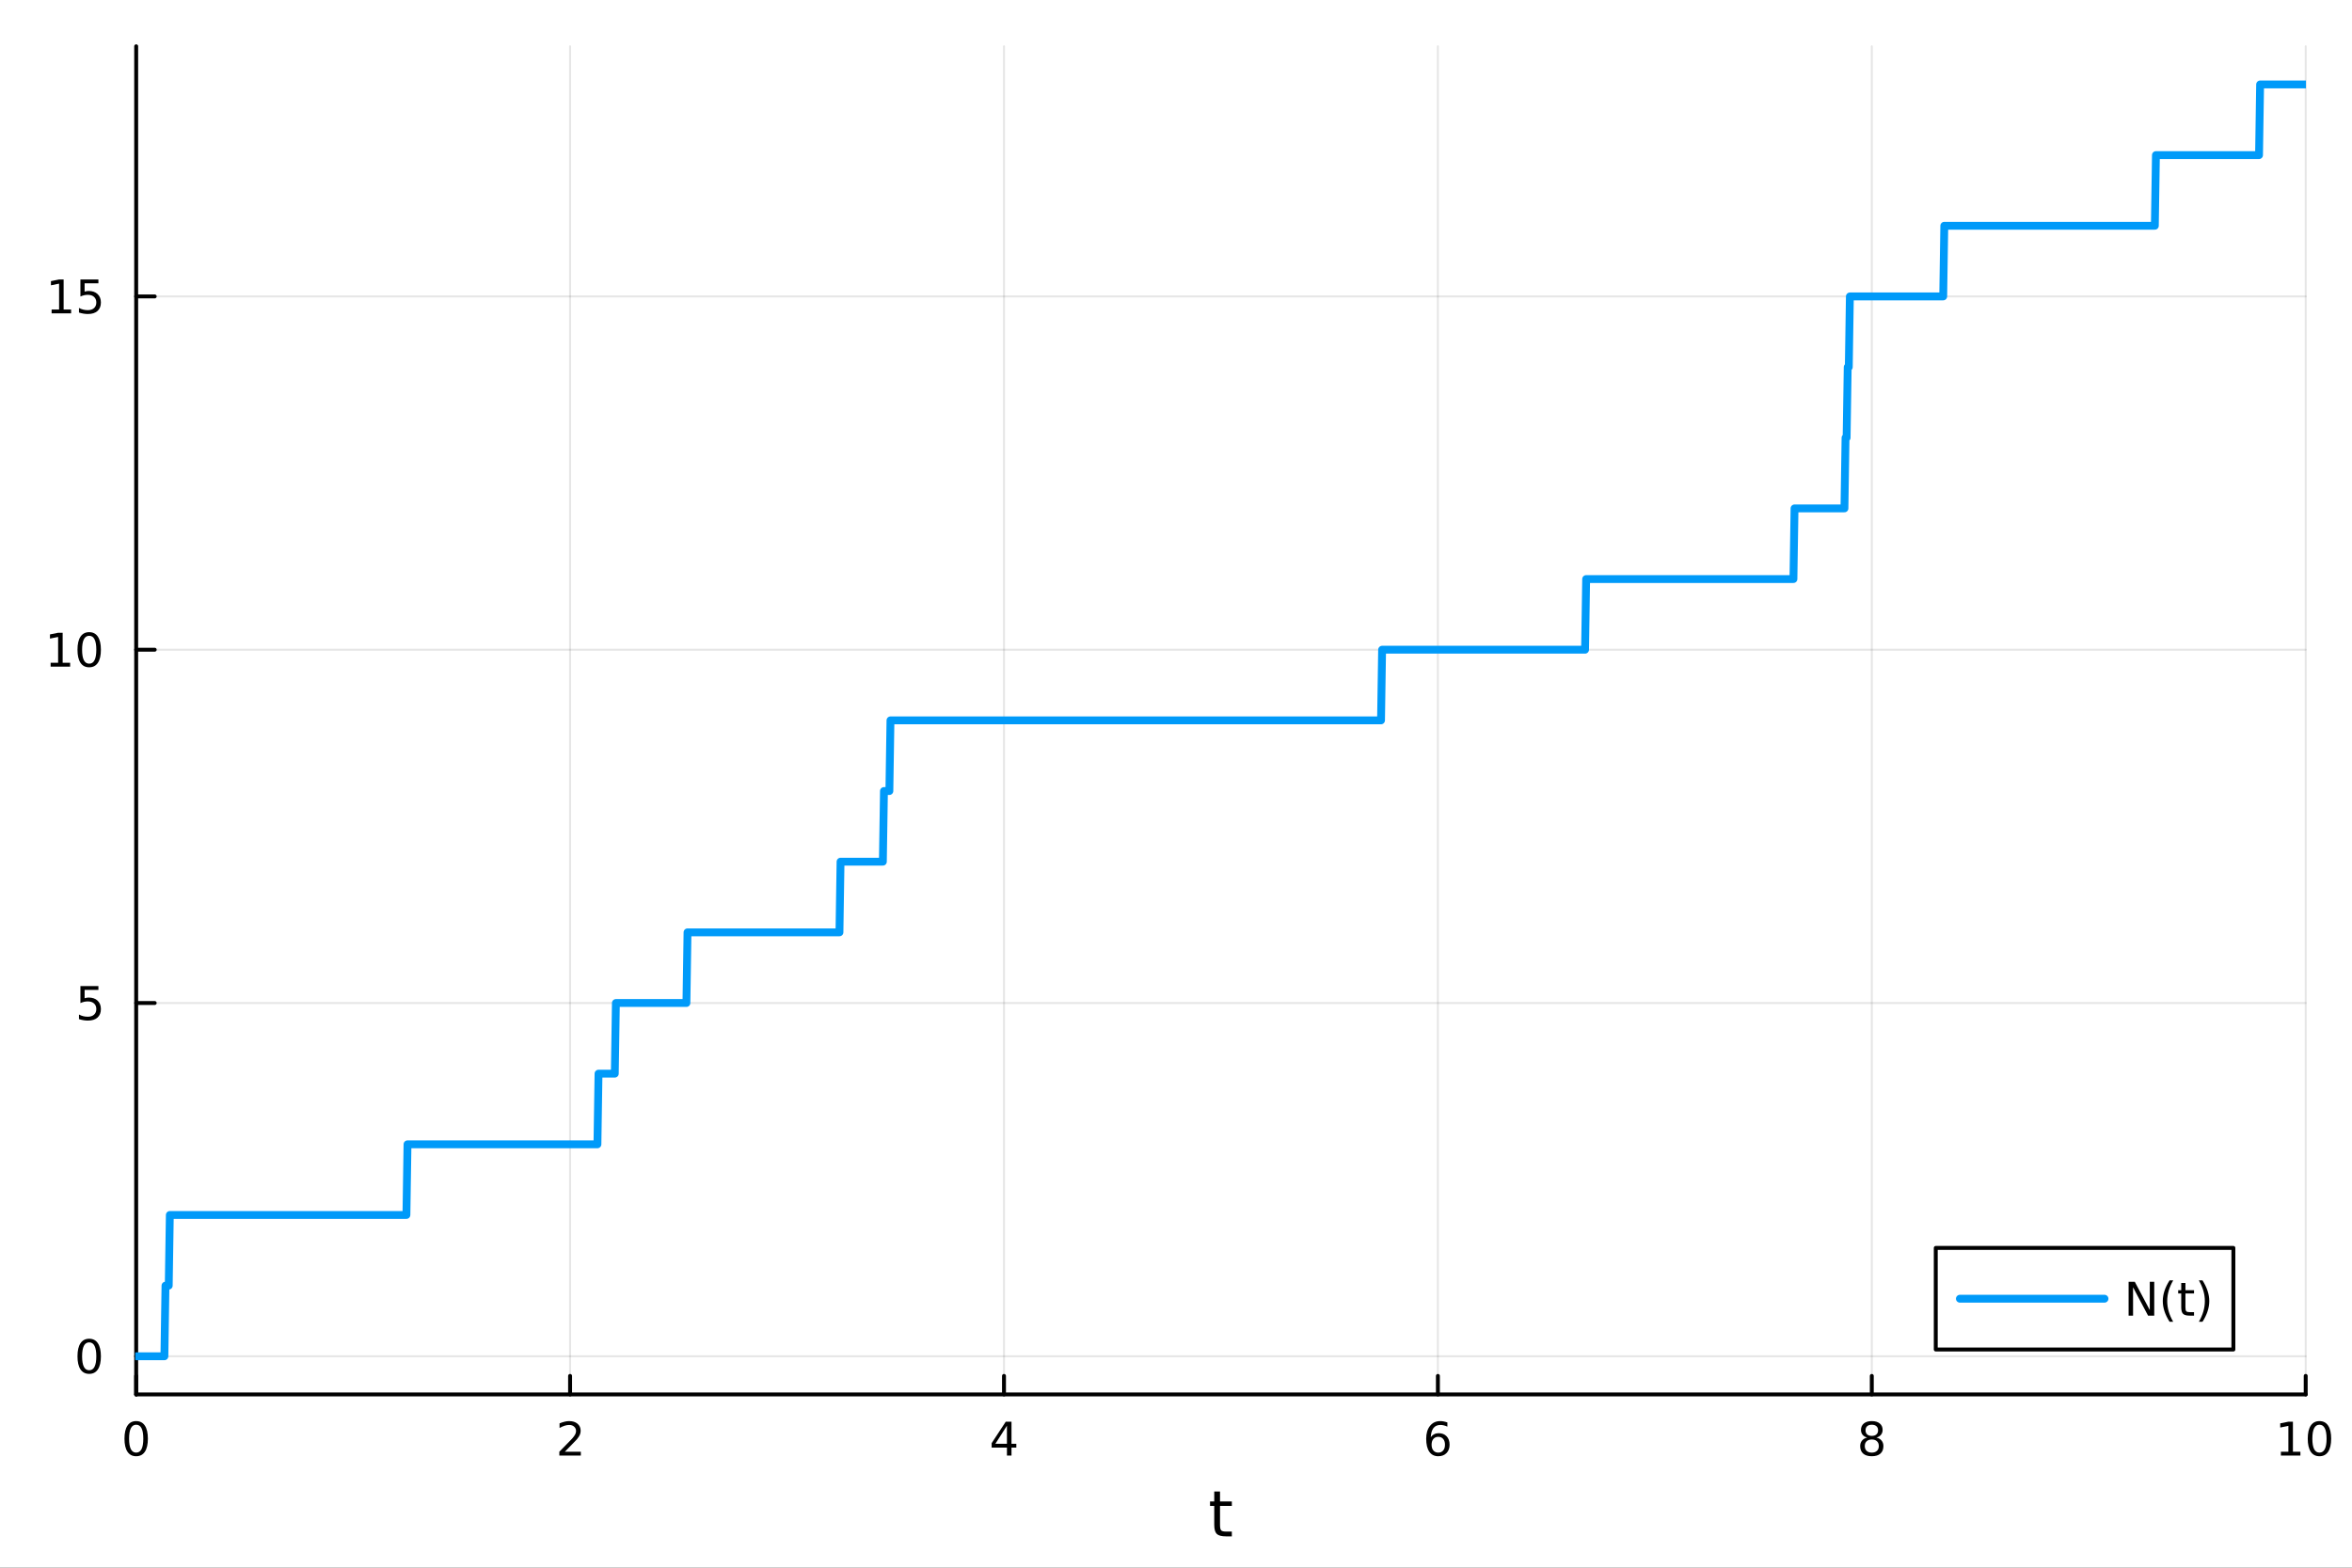 <?xml version="1.0" encoding="utf-8"?>
<svg xmlns="http://www.w3.org/2000/svg" xmlns:xlink="http://www.w3.org/1999/xlink" width="600" height="400" viewBox="0 0 2400 1600">
<rect x="0" y="0" width="2400" height="1600" fill="#333333" stroke="none"/>
<defs>
  <clipPath id="clip310">
    <rect x="0" y="0" width="2400" height="1600"/>
  </clipPath>
</defs>
<path clip-path="url(#clip310)" d="M0 1600 L2400 1600 L2400 0 L0 0  Z" fill="#ffffff" fill-rule="evenodd" fill-opacity="1"/>
<defs>
  <clipPath id="clip311">
    <rect x="480" y="0" width="1681" height="1600"/>
  </clipPath>
</defs>
<path clip-path="url(#clip310)" d="M138.959 1423.18 L2352.76 1423.18 L2352.76 47.244 L138.959 47.244  Z" fill="#ffffff" fill-rule="evenodd" fill-opacity="1"/>
<defs>
  <clipPath id="clip312">
    <rect x="138" y="47" width="2215" height="1377"/>
  </clipPath>
</defs>
<polyline clip-path="url(#clip312)" style="stroke:#000000; stroke-linecap:round; stroke-linejoin:round; stroke-width:2; stroke-opacity:0.1; fill:none" points="138.959,1423.18 138.959,47.244 "/>
<polyline clip-path="url(#clip312)" style="stroke:#000000; stroke-linecap:round; stroke-linejoin:round; stroke-width:2; stroke-opacity:0.1; fill:none" points="581.719,1423.18 581.719,47.244 "/>
<polyline clip-path="url(#clip312)" style="stroke:#000000; stroke-linecap:round; stroke-linejoin:round; stroke-width:2; stroke-opacity:0.1; fill:none" points="1024.48,1423.18 1024.48,47.244 "/>
<polyline clip-path="url(#clip312)" style="stroke:#000000; stroke-linecap:round; stroke-linejoin:round; stroke-width:2; stroke-opacity:0.1; fill:none" points="1467.24,1423.18 1467.24,47.244 "/>
<polyline clip-path="url(#clip312)" style="stroke:#000000; stroke-linecap:round; stroke-linejoin:round; stroke-width:2; stroke-opacity:0.1; fill:none" points="1910,1423.18 1910,47.244 "/>
<polyline clip-path="url(#clip312)" style="stroke:#000000; stroke-linecap:round; stroke-linejoin:round; stroke-width:2; stroke-opacity:0.1; fill:none" points="2352.76,1423.18 2352.76,47.244 "/>
<polyline clip-path="url(#clip312)" style="stroke:#000000; stroke-linecap:round; stroke-linejoin:round; stroke-width:2; stroke-opacity:0.1; fill:none" points="138.959,1384.24 2352.76,1384.24 "/>
<polyline clip-path="url(#clip312)" style="stroke:#000000; stroke-linecap:round; stroke-linejoin:round; stroke-width:2; stroke-opacity:0.1; fill:none" points="138.959,1023.67 2352.76,1023.67 "/>
<polyline clip-path="url(#clip312)" style="stroke:#000000; stroke-linecap:round; stroke-linejoin:round; stroke-width:2; stroke-opacity:0.1; fill:none" points="138.959,663.098 2352.76,663.098 "/>
<polyline clip-path="url(#clip312)" style="stroke:#000000; stroke-linecap:round; stroke-linejoin:round; stroke-width:2; stroke-opacity:0.1; fill:none" points="138.959,302.528 2352.76,302.528 "/>
<polyline clip-path="url(#clip310)" style="stroke:#000000; stroke-linecap:round; stroke-linejoin:round; stroke-width:4; stroke-opacity:1; fill:none" points="138.959,1423.18 2352.76,1423.18 "/>
<polyline clip-path="url(#clip310)" style="stroke:#000000; stroke-linecap:round; stroke-linejoin:round; stroke-width:4; stroke-opacity:1; fill:none" points="138.959,1423.18 138.959,1404.28 "/>
<polyline clip-path="url(#clip310)" style="stroke:#000000; stroke-linecap:round; stroke-linejoin:round; stroke-width:4; stroke-opacity:1; fill:none" points="581.719,1423.18 581.719,1404.28 "/>
<polyline clip-path="url(#clip310)" style="stroke:#000000; stroke-linecap:round; stroke-linejoin:round; stroke-width:4; stroke-opacity:1; fill:none" points="1024.48,1423.18 1024.48,1404.28 "/>
<polyline clip-path="url(#clip310)" style="stroke:#000000; stroke-linecap:round; stroke-linejoin:round; stroke-width:4; stroke-opacity:1; fill:none" points="1467.24,1423.18 1467.24,1404.28 "/>
<polyline clip-path="url(#clip310)" style="stroke:#000000; stroke-linecap:round; stroke-linejoin:round; stroke-width:4; stroke-opacity:1; fill:none" points="1910,1423.18 1910,1404.28 "/>
<polyline clip-path="url(#clip310)" style="stroke:#000000; stroke-linecap:round; stroke-linejoin:round; stroke-width:4; stroke-opacity:1; fill:none" points="2352.76,1423.18 2352.76,1404.28 "/>
<path clip-path="url(#clip310)" d="M138.959 1454.1 Q135.348 1454.1 133.52 1457.66 Q131.714 1461.2 131.714 1468.33 Q131.714 1475.44 133.52 1479.01 Q135.348 1482.55 138.959 1482.55 Q142.594 1482.55 144.399 1479.01 Q146.228 1475.44 146.228 1468.33 Q146.228 1461.2 144.399 1457.66 Q142.594 1454.1 138.959 1454.1 M138.959 1450.39 Q144.77 1450.39 147.825 1455 Q150.904 1459.58 150.904 1468.33 Q150.904 1477.06 147.825 1481.67 Q144.77 1486.25 138.959 1486.25 Q133.149 1486.25 130.071 1481.67 Q127.015 1477.06 127.015 1468.33 Q127.015 1459.58 130.071 1455 Q133.149 1450.39 138.959 1450.39 Z" fill="#000000" fill-rule="nonzero" fill-opacity="1" /><path clip-path="url(#clip310)" d="M576.372 1481.64 L592.691 1481.64 L592.691 1485.58 L570.747 1485.58 L570.747 1481.64 Q573.409 1478.89 577.992 1474.26 Q582.598 1469.61 583.779 1468.27 Q586.024 1465.74 586.904 1464.01 Q587.807 1462.25 587.807 1460.56 Q587.807 1457.8 585.862 1456.07 Q583.941 1454.33 580.839 1454.33 Q578.64 1454.33 576.186 1455.09 Q573.756 1455.86 570.978 1457.41 L570.978 1452.69 Q573.802 1451.55 576.256 1450.97 Q578.709 1450.39 580.747 1450.39 Q586.117 1450.39 589.311 1453.08 Q592.506 1455.77 592.506 1460.26 Q592.506 1462.39 591.696 1464.31 Q590.908 1466.2 588.802 1468.8 Q588.223 1469.47 585.121 1472.69 Q582.02 1475.88 576.372 1481.64 Z" fill="#000000" fill-rule="nonzero" fill-opacity="1" /><path clip-path="url(#clip310)" d="M1027.49 1455.09 L1015.68 1473.54 L1027.49 1473.54 L1027.49 1455.09 M1026.26 1451.02 L1032.14 1451.02 L1032.14 1473.54 L1037.07 1473.54 L1037.07 1477.43 L1032.14 1477.43 L1032.14 1485.58 L1027.49 1485.58 L1027.49 1477.43 L1011.89 1477.43 L1011.89 1472.92 L1026.26 1451.02 Z" fill="#000000" fill-rule="nonzero" fill-opacity="1" /><path clip-path="url(#clip310)" d="M1467.64 1466.44 Q1464.49 1466.44 1462.64 1468.59 Q1460.81 1470.74 1460.81 1474.49 Q1460.81 1478.22 1462.64 1480.39 Q1464.49 1482.55 1467.64 1482.55 Q1470.79 1482.55 1472.62 1480.39 Q1474.47 1478.22 1474.47 1474.49 Q1474.47 1470.74 1472.62 1468.59 Q1470.79 1466.44 1467.64 1466.44 M1476.92 1451.78 L1476.92 1456.04 Q1475.17 1455.21 1473.36 1454.77 Q1471.58 1454.33 1469.82 1454.33 Q1465.19 1454.33 1462.74 1457.45 Q1460.3 1460.58 1459.96 1466.9 Q1461.32 1464.89 1463.38 1463.82 Q1465.44 1462.73 1467.92 1462.73 Q1473.13 1462.73 1476.14 1465.9 Q1479.17 1469.05 1479.17 1474.49 Q1479.17 1479.82 1476.02 1483.03 Q1472.87 1486.25 1467.64 1486.25 Q1461.65 1486.25 1458.48 1481.67 Q1455.3 1477.06 1455.3 1468.33 Q1455.3 1460.14 1459.19 1455.28 Q1463.08 1450.39 1469.63 1450.39 Q1471.39 1450.39 1473.17 1450.74 Q1474.98 1451.09 1476.92 1451.78 Z" fill="#000000" fill-rule="nonzero" fill-opacity="1" /><path clip-path="url(#clip310)" d="M1910 1469.17 Q1906.66 1469.17 1904.74 1470.95 Q1902.84 1472.73 1902.84 1475.86 Q1902.84 1478.98 1904.74 1480.77 Q1906.66 1482.55 1910 1482.55 Q1913.33 1482.55 1915.25 1480.77 Q1917.17 1478.96 1917.17 1475.86 Q1917.17 1472.73 1915.25 1470.95 Q1913.35 1469.17 1910 1469.17 M1905.32 1467.18 Q1902.31 1466.44 1900.62 1464.38 Q1898.96 1462.32 1898.96 1459.35 Q1898.96 1455.21 1901.89 1452.8 Q1904.86 1450.39 1910 1450.39 Q1915.16 1450.39 1918.1 1452.8 Q1921.04 1455.21 1921.04 1459.35 Q1921.04 1462.32 1919.35 1464.38 Q1917.68 1466.44 1914.7 1467.18 Q1918.08 1467.96 1919.95 1470.26 Q1921.85 1472.55 1921.85 1475.86 Q1921.85 1480.88 1918.77 1483.57 Q1915.71 1486.25 1910 1486.25 Q1904.28 1486.25 1901.2 1483.57 Q1898.14 1480.88 1898.14 1475.86 Q1898.14 1472.55 1900.04 1470.26 Q1901.94 1467.96 1905.32 1467.18 M1903.61 1459.79 Q1903.61 1462.48 1905.27 1463.98 Q1906.96 1465.49 1910 1465.49 Q1913.01 1465.49 1914.7 1463.98 Q1916.41 1462.48 1916.41 1459.79 Q1916.41 1457.11 1914.7 1455.6 Q1913.01 1454.1 1910 1454.1 Q1906.96 1454.1 1905.27 1455.6 Q1903.61 1457.11 1903.61 1459.79 Z" fill="#000000" fill-rule="nonzero" fill-opacity="1" /><path clip-path="url(#clip310)" d="M2327.44 1481.64 L2335.08 1481.64 L2335.08 1455.28 L2326.77 1456.95 L2326.77 1452.69 L2335.04 1451.02 L2339.71 1451.02 L2339.71 1481.64 L2347.35 1481.64 L2347.35 1485.58 L2327.44 1485.58 L2327.44 1481.64 Z" fill="#000000" fill-rule="nonzero" fill-opacity="1" /><path clip-path="url(#clip310)" d="M2366.8 1454.1 Q2363.18 1454.1 2361.36 1457.66 Q2359.55 1461.2 2359.55 1468.33 Q2359.55 1475.44 2361.36 1479.01 Q2363.18 1482.55 2366.8 1482.55 Q2370.43 1482.55 2372.23 1479.01 Q2374.06 1475.44 2374.06 1468.33 Q2374.06 1461.2 2372.23 1457.66 Q2370.43 1454.1 2366.8 1454.1 M2366.8 1450.39 Q2372.61 1450.39 2375.66 1455 Q2378.74 1459.58 2378.74 1468.33 Q2378.74 1477.06 2375.66 1481.67 Q2372.61 1486.25 2366.8 1486.25 Q2360.99 1486.25 2357.91 1481.67 Q2354.85 1477.06 2354.85 1468.33 Q2354.85 1459.58 2357.91 1455 Q2360.99 1450.39 2366.8 1450.39 Z" fill="#000000" fill-rule="nonzero" fill-opacity="1" /><path clip-path="url(#clip310)" d="M1244.92 1522.27 L1244.92 1532.4 L1256.98 1532.4 L1256.98 1536.95 L1244.92 1536.95 L1244.92 1556.3 Q1244.92 1560.66 1246.1 1561.9 Q1247.31 1563.14 1250.97 1563.14 L1256.98 1563.14 L1256.98 1568.04 L1250.97 1568.04 Q1244.19 1568.04 1241.61 1565.53 Q1239.03 1562.98 1239.03 1556.3 L1239.03 1536.95 L1234.73 1536.95 L1234.73 1532.4 L1239.03 1532.4 L1239.03 1522.27 L1244.92 1522.27 Z" fill="#000000" fill-rule="nonzero" fill-opacity="1" /><polyline clip-path="url(#clip310)" style="stroke:#000000; stroke-linecap:round; stroke-linejoin:round; stroke-width:4; stroke-opacity:1; fill:none" points="138.959,1423.18 138.959,47.244 "/>
<polyline clip-path="url(#clip310)" style="stroke:#000000; stroke-linecap:round; stroke-linejoin:round; stroke-width:4; stroke-opacity:1; fill:none" points="138.959,1384.24 157.857,1384.24 "/>
<polyline clip-path="url(#clip310)" style="stroke:#000000; stroke-linecap:round; stroke-linejoin:round; stroke-width:4; stroke-opacity:1; fill:none" points="138.959,1023.67 157.857,1023.67 "/>
<polyline clip-path="url(#clip310)" style="stroke:#000000; stroke-linecap:round; stroke-linejoin:round; stroke-width:4; stroke-opacity:1; fill:none" points="138.959,663.098 157.857,663.098 "/>
<polyline clip-path="url(#clip310)" style="stroke:#000000; stroke-linecap:round; stroke-linejoin:round; stroke-width:4; stroke-opacity:1; fill:none" points="138.959,302.528 157.857,302.528 "/>
<path clip-path="url(#clip310)" d="M91.015 1370.04 Q87.404 1370.04 85.575 1373.6 Q83.77 1377.14 83.77 1384.27 Q83.77 1391.38 85.575 1394.94 Q87.404 1398.49 91.015 1398.49 Q94.649 1398.49 96.455 1394.94 Q98.284 1391.38 98.284 1384.27 Q98.284 1377.14 96.455 1373.6 Q94.649 1370.04 91.015 1370.04 M91.015 1366.33 Q96.825 1366.33 99.881 1370.94 Q102.959 1375.52 102.959 1384.27 Q102.959 1393 99.881 1397.61 Q96.825 1402.19 91.015 1402.19 Q85.205 1402.19 82.126 1397.61 Q79.071 1393 79.071 1384.27 Q79.071 1375.52 82.126 1370.94 Q85.205 1366.33 91.015 1366.33 Z" fill="#000000" fill-rule="nonzero" fill-opacity="1" /><path clip-path="url(#clip310)" d="M82.057 1006.39 L100.413 1006.39 L100.413 1010.32 L86.339 1010.32 L86.339 1018.8 Q87.358 1018.45 88.376 1018.29 Q89.395 1018.1 90.413 1018.1 Q96.2 1018.1 99.58 1021.27 Q102.959 1024.44 102.959 1029.86 Q102.959 1035.44 99.487 1038.54 Q96.015 1041.62 89.696 1041.62 Q87.52 1041.62 85.251 1041.25 Q83.006 1040.88 80.598 1040.14 L80.598 1035.44 Q82.682 1036.57 84.904 1037.13 Q87.126 1037.68 89.603 1037.68 Q93.608 1037.68 95.946 1035.58 Q98.284 1033.47 98.284 1029.86 Q98.284 1026.25 95.946 1024.14 Q93.608 1022.04 89.603 1022.04 Q87.728 1022.04 85.853 1022.45 Q84.001 1022.87 82.057 1023.75 L82.057 1006.39 Z" fill="#000000" fill-rule="nonzero" fill-opacity="1" /><path clip-path="url(#clip310)" d="M51.663 676.443 L59.302 676.443 L59.302 650.077 L50.992 651.744 L50.992 647.485 L59.256 645.818 L63.932 645.818 L63.932 676.443 L71.571 676.443 L71.571 680.378 L51.663 680.378 L51.663 676.443 Z" fill="#000000" fill-rule="nonzero" fill-opacity="1" /><path clip-path="url(#clip310)" d="M91.015 648.897 Q87.404 648.897 85.575 652.461 Q83.77 656.003 83.77 663.133 Q83.77 670.239 85.575 673.804 Q87.404 677.346 91.015 677.346 Q94.649 677.346 96.455 673.804 Q98.284 670.239 98.284 663.133 Q98.284 656.003 96.455 652.461 Q94.649 648.897 91.015 648.897 M91.015 645.193 Q96.825 645.193 99.881 649.799 Q102.959 654.383 102.959 663.133 Q102.959 671.859 99.881 676.466 Q96.825 681.049 91.015 681.049 Q85.205 681.049 82.126 676.466 Q79.071 671.859 79.071 663.133 Q79.071 654.383 82.126 649.799 Q85.205 645.193 91.015 645.193 Z" fill="#000000" fill-rule="nonzero" fill-opacity="1" /><path clip-path="url(#clip310)" d="M52.659 315.873 L60.298 315.873 L60.298 289.507 L51.987 291.174 L51.987 286.914 L60.251 285.248 L64.927 285.248 L64.927 315.873 L72.566 315.873 L72.566 319.808 L52.659 319.808 L52.659 315.873 Z" fill="#000000" fill-rule="nonzero" fill-opacity="1" /><path clip-path="url(#clip310)" d="M82.057 285.248 L100.413 285.248 L100.413 289.183 L86.339 289.183 L86.339 297.655 Q87.358 297.308 88.376 297.146 Q89.395 296.961 90.413 296.961 Q96.2 296.961 99.58 300.132 Q102.959 303.303 102.959 308.72 Q102.959 314.299 99.487 317.4 Q96.015 320.479 89.696 320.479 Q87.52 320.479 85.251 320.109 Q83.006 319.738 80.598 318.998 L80.598 314.299 Q82.682 315.433 84.904 315.988 Q87.126 316.544 89.603 316.544 Q93.608 316.544 95.946 314.437 Q98.284 312.331 98.284 308.72 Q98.284 305.109 95.946 303.002 Q93.608 300.896 89.603 300.896 Q87.728 300.896 85.853 301.312 Q84.001 301.729 82.057 302.609 L82.057 285.248 Z" fill="#000000" fill-rule="nonzero" fill-opacity="1" /><polyline clip-path="url(#clip312)" style="stroke:#009af9; stroke-linecap:round; stroke-linejoin:round; stroke-width:8; stroke-opacity:1; fill:none" points="138.959,1384.24 140.067,1384.24 141.174,1384.24 142.282,1384.24 143.389,1384.24 144.497,1384.24 145.604,1384.24 146.712,1384.24 147.819,1384.24 148.927,1384.24 150.034,1384.24 151.141,1384.24 152.249,1384.24 153.356,1384.24 154.464,1384.24 155.571,1384.24 156.679,1384.24 157.786,1384.24 158.894,1384.24 160.001,1384.24 161.108,1384.24 162.216,1384.24 163.323,1384.24 164.431,1384.24 165.538,1384.24 166.646,1384.24 167.753,1384.24 168.861,1312.12 169.968,1312.12 171.076,1312.12 172.183,1312.12 173.29,1240.01 174.398,1240.01 175.505,1240.01 176.613,1240.01 177.72,1240.01 178.828,1240.01 179.935,1240.01 181.043,1240.01 182.15,1240.01 183.258,1240.01 184.365,1240.01 185.472,1240.01 186.58,1240.01 187.687,1240.01 188.795,1240.01 189.902,1240.01 191.01,1240.01 192.117,1240.01 193.225,1240.01 194.332,1240.01 195.439,1240.01 196.547,1240.01 197.654,1240.01 198.762,1240.01 199.869,1240.01 200.977,1240.01 202.084,1240.01 203.192,1240.01 204.299,1240.01 205.407,1240.01 206.514,1240.01 207.621,1240.01 208.729,1240.01 209.836,1240.01 210.944,1240.01 212.051,1240.01 213.159,1240.01 214.266,1240.01 215.374,1240.01 216.481,1240.01 217.589,1240.01 218.696,1240.01 219.803,1240.01 220.911,1240.01 222.018,1240.01 223.126,1240.01 224.233,1240.01 225.341,1240.01 226.448,1240.01 227.556,1240.01 228.663,1240.01 229.771,1240.01 230.878,1240.01 231.985,1240.01 233.093,1240.01 234.2,1240.01 235.308,1240.01 236.415,1240.01 237.523,1240.01 238.63,1240.01 239.738,1240.01 240.845,1240.01 241.952,1240.01 243.06,1240.01 244.167,1240.01 245.275,1240.01 246.382,1240.01 247.49,1240.01 248.597,1240.01 249.705,1240.01 250.812,1240.01 251.92,1240.01 253.027,1240.01 254.134,1240.01 255.242,1240.01 256.349,1240.01 257.457,1240.01 258.564,1240.01 259.672,1240.01 260.779,1240.01 261.887,1240.01 262.994,1240.01 264.102,1240.01 265.209,1240.01 266.316,1240.01 267.424,1240.01 268.531,1240.01 269.639,1240.01 270.746,1240.01 271.854,1240.01 272.961,1240.01 274.069,1240.01 275.176,1240.01 276.283,1240.01 277.391,1240.01 278.498,1240.01 279.606,1240.01 280.713,1240.01 281.821,1240.01 282.928,1240.01 284.036,1240.01 285.143,1240.01 286.251,1240.01 287.358,1240.01 288.465,1240.01 289.573,1240.01 290.68,1240.01 291.788,1240.01 292.895,1240.01 294.003,1240.01 295.11,1240.01 296.218,1240.01 297.325,1240.01 298.433,1240.01 299.54,1240.01 300.647,1240.01 301.755,1240.01 302.862,1240.01 303.97,1240.01 305.077,1240.01 306.185,1240.01 307.292,1240.01 308.4,1240.01 309.507,1240.01 310.614,1240.01 311.722,1240.01 312.829,1240.01 313.937,1240.01 315.044,1240.01 316.152,1240.01 317.259,1240.01 318.367,1240.01 319.474,1240.01 320.582,1240.01 321.689,1240.01 322.796,1240.01 323.904,1240.01 325.011,1240.01 326.119,1240.01 327.226,1240.01 328.334,1240.01 329.441,1240.01 330.549,1240.01 331.656,1240.01 332.764,1240.01 333.871,1240.01 334.978,1240.01 336.086,1240.01 337.193,1240.01 338.301,1240.01 339.408,1240.01 340.516,1240.01 341.623,1240.01 342.731,1240.01 343.838,1240.01 344.946,1240.01 346.053,1240.01 347.16,1240.01 348.268,1240.01 349.375,1240.01 350.483,1240.01 351.59,1240.01 352.698,1240.01 353.805,1240.01 354.913,1240.01 356.02,1240.01 357.127,1240.01 358.235,1240.01 359.342,1240.01 360.45,1240.01 361.557,1240.01 362.665,1240.01 363.772,1240.01 364.88,1240.01 365.987,1240.01 367.095,1240.01 368.202,1240.01 369.309,1240.01 370.417,1240.01 371.524,1240.01 372.632,1240.01 373.739,1240.01 374.847,1240.01 375.954,1240.01 377.062,1240.01 378.169,1240.01 379.277,1240.01 380.384,1240.01 381.491,1240.01 382.599,1240.01 383.706,1240.01 384.814,1240.01 385.921,1240.01 387.029,1240.01 388.136,1240.01 389.244,1240.01 390.351,1240.01 391.458,1240.01 392.566,1240.01 393.673,1240.01 394.781,1240.01 395.888,1240.01 396.996,1240.01 398.103,1240.01 399.211,1240.01 400.318,1240.01 401.426,1240.01 402.533,1240.01 403.64,1240.01 404.748,1240.01 405.855,1240.01 406.963,1240.01 408.07,1240.01 409.178,1240.01 410.285,1240.01 411.393,1240.01 412.5,1240.01 413.608,1240.01 414.715,1240.01 415.822,1167.9 416.93,1167.9 418.037,1167.9 419.145,1167.9 420.252,1167.9 421.36,1167.9 422.467,1167.9 423.575,1167.9 424.682,1167.9 425.789,1167.9 426.897,1167.9 428.004,1167.9 429.112,1167.9 430.219,1167.9 431.327,1167.9 432.434,1167.9 433.542,1167.9 434.649,1167.9 435.757,1167.9 436.864,1167.9 437.971,1167.9 439.079,1167.9 440.186,1167.9 441.294,1167.9 442.401,1167.9 443.509,1167.9 444.616,1167.9 445.724,1167.9 446.831,1167.9 447.939,1167.9 449.046,1167.9 450.153,1167.9 451.261,1167.9 452.368,1167.9 453.476,1167.9 454.583,1167.9 455.691,1167.9 456.798,1167.9 457.906,1167.9 459.013,1167.9 460.121,1167.9 461.228,1167.9 462.335,1167.9 463.443,1167.9 464.55,1167.9 465.658,1167.9 466.765,1167.9 467.873,1167.9 468.98,1167.9 470.088,1167.9 471.195,1167.9 472.302,1167.9 473.41,1167.9 474.517,1167.9 475.625,1167.9 476.732,1167.9 477.84,1167.9 478.947,1167.9 480.055,1167.9 481.162,1167.9 482.27,1167.9 483.377,1167.9 484.484,1167.9 485.592,1167.9 486.699,1167.9 487.807,1167.9 488.914,1167.9 490.022,1167.9 491.129,1167.9 492.237,1167.9 493.344,1167.9 494.452,1167.9 495.559,1167.9 496.666,1167.9 497.774,1167.9 498.881,1167.9 499.989,1167.9 501.096,1167.9 502.204,1167.9 503.311,1167.9 504.419,1167.9 505.526,1167.9 506.633,1167.9 507.741,1167.9 508.848,1167.9 509.956,1167.9 511.063,1167.9 512.171,1167.9 513.278,1167.9 514.386,1167.9 515.493,1167.9 516.601,1167.9 517.708,1167.9 518.815,1167.9 519.923,1167.9 521.03,1167.9 522.138,1167.9 523.245,1167.9 524.353,1167.9 525.46,1167.9 526.568,1167.9 527.675,1167.9 528.783,1167.9 529.89,1167.9 530.997,1167.9 532.105,1167.9 533.212,1167.9 534.32,1167.9 535.427,1167.9 536.535,1167.9 537.642,1167.9 538.75,1167.9 539.857,1167.9 540.965,1167.9 542.072,1167.9 543.179,1167.9 544.287,1167.9 545.394,1167.9 546.502,1167.9 547.609,1167.9 548.717,1167.9 549.824,1167.9 550.932,1167.9 552.039,1167.9 553.146,1167.9 554.254,1167.9 555.361,1167.9 556.469,1167.9 557.576,1167.9 558.684,1167.9 559.791,1167.9 560.899,1167.9 562.006,1167.9 563.114,1167.9 564.221,1167.9 565.328,1167.9 566.436,1167.9 567.543,1167.9 568.651,1167.9 569.758,1167.9 570.866,1167.9 571.973,1167.9 573.081,1167.9 574.188,1167.9 575.296,1167.9 576.403,1167.9 577.51,1167.9 578.618,1167.9 579.725,1167.9 580.833,1167.9 581.94,1167.9 583.048,1167.9 584.155,1167.9 585.263,1167.9 586.37,1167.9 587.477,1167.9 588.585,1167.9 589.692,1167.9 590.8,1167.9 591.907,1167.9 593.015,1167.9 594.122,1167.9 595.23,1167.9 596.337,1167.9 597.445,1167.9 598.552,1167.9 599.659,1167.9 600.767,1167.9 601.874,1167.9 602.982,1167.9 604.089,1167.9 605.197,1167.9 606.304,1167.9 607.412,1167.9 608.519,1167.9 609.627,1167.9 610.734,1095.78 611.841,1095.78 612.949,1095.78 614.056,1095.78 615.164,1095.78 616.271,1095.78 617.379,1095.78 618.486,1095.78 619.594,1095.78 620.701,1095.78 621.808,1095.78 622.916,1095.78 624.023,1095.78 625.131,1095.78 626.238,1095.78 627.346,1095.78 628.453,1023.67 629.561,1023.67 630.668,1023.67 631.776,1023.67 632.883,1023.67 633.99,1023.67 635.098,1023.67 636.205,1023.67 637.313,1023.67 638.42,1023.67 639.528,1023.67 640.635,1023.67 641.743,1023.67 642.85,1023.67 643.958,1023.67 645.065,1023.67 646.172,1023.67 647.28,1023.67 648.387,1023.67 649.495,1023.67 650.602,1023.67 651.71,1023.67 652.817,1023.67 653.925,1023.67 655.032,1023.67 656.14,1023.67 657.247,1023.67 658.354,1023.67 659.462,1023.67 660.569,1023.67 661.677,1023.67 662.784,1023.67 663.892,1023.67 664.999,1023.67 666.107,1023.67 667.214,1023.67 668.321,1023.67 669.429,1023.67 670.536,1023.67 671.644,1023.67 672.751,1023.67 673.859,1023.67 674.966,1023.67 676.074,1023.67 677.181,1023.67 678.289,1023.67 679.396,1023.67 680.503,1023.67 681.611,1023.67 682.718,1023.67 683.826,1023.67 684.933,1023.67 686.041,1023.67 687.148,1023.67 688.256,1023.67 689.363,1023.67 690.471,1023.67 691.578,1023.67 692.685,1023.67 693.793,1023.67 694.9,1023.67 696.008,1023.67 697.115,1023.67 698.223,1023.67 699.33,1023.67 700.438,1023.67 701.545,951.554 702.652,951.554 703.76,951.554 704.867,951.554 705.975,951.554 707.082,951.554 708.19,951.554 709.297,951.554 710.405,951.554 711.512,951.554 712.62,951.554 713.727,951.554 714.834,951.554 715.942,951.554 717.049,951.554 718.157,951.554 719.264,951.554 720.372,951.554 721.479,951.554 722.587,951.554 723.694,951.554 724.802,951.554 725.909,951.554 727.016,951.554 728.124,951.554 729.231,951.554 730.339,951.554 731.446,951.554 732.554,951.554 733.661,951.554 734.769,951.554 735.876,951.554 736.983,951.554 738.091,951.554 739.198,951.554 740.306,951.554 741.413,951.554 742.521,951.554 743.628,951.554 744.736,951.554 745.843,951.554 746.951,951.554 748.058,951.554 749.165,951.554 750.273,951.554 751.38,951.554 752.488,951.554 753.595,951.554 754.703,951.554 755.81,951.554 756.918,951.554 758.025,951.554 759.133,951.554 760.24,951.554 761.347,951.554 762.455,951.554 763.562,951.554 764.67,951.554 765.777,951.554 766.885,951.554 767.992,951.554 769.1,951.554 770.207,951.554 771.315,951.554 772.422,951.554 773.529,951.554 774.637,951.554 775.744,951.554 776.852,951.554 777.959,951.554 779.067,951.554 780.174,951.554 781.282,951.554 782.389,951.554 783.496,951.554 784.604,951.554 785.711,951.554 786.819,951.554 787.926,951.554 789.034,951.554 790.141,951.554 791.249,951.554 792.356,951.554 793.464,951.554 794.571,951.554 795.678,951.554 796.786,951.554 797.893,951.554 799.001,951.554 800.108,951.554 801.216,951.554 802.323,951.554 803.431,951.554 804.538,951.554 805.646,951.554 806.753,951.554 807.86,951.554 808.968,951.554 810.075,951.554 811.183,951.554 812.29,951.554 813.398,951.554 814.505,951.554 815.613,951.554 816.72,951.554 817.827,951.554 818.935,951.554 820.042,951.554 821.15,951.554 822.257,951.554 823.365,951.554 824.472,951.554 825.58,951.554 826.687,951.554 827.795,951.554 828.902,951.554 830.009,951.554 831.117,951.554 832.224,951.554 833.332,951.554 834.439,951.554 835.547,951.554 836.654,951.554 837.762,951.554 838.869,951.554 839.977,951.554 841.084,951.554 842.191,951.554 843.299,951.554 844.406,951.554 845.514,951.554 846.621,951.554 847.729,951.554 848.836,951.554 849.944,951.554 851.051,951.554 852.159,951.554 853.266,951.554 854.373,951.554 855.481,951.554 856.588,951.554 857.696,879.44 858.803,879.44 859.911,879.44 861.018,879.44 862.126,879.44 863.233,879.44 864.34,879.44 865.448,879.44 866.555,879.44 867.663,879.44 868.77,879.44 869.878,879.44 870.985,879.44 872.093,879.44 873.2,879.44 874.308,879.44 875.415,879.44 876.522,879.44 877.63,879.44 878.737,879.44 879.845,879.44 880.952,879.44 882.06,879.44 883.167,879.44 884.275,879.44 885.382,879.44 886.49,879.44 887.597,879.44 888.704,879.44 889.812,879.44 890.919,879.44 892.027,879.44 893.134,879.44 894.242,879.44 895.349,879.44 896.457,879.44 897.564,879.44 898.671,879.44 899.779,879.44 900.886,879.44 901.994,807.326 903.101,807.326 904.209,807.326 905.316,807.326 906.424,807.326 907.531,807.326 908.639,735.212 909.746,735.212 910.853,735.212 911.961,735.212 913.068,735.212 914.176,735.212 915.283,735.212 916.391,735.212 917.498,735.212 918.606,735.212 919.713,735.212 920.821,735.212 921.928,735.212 923.035,735.212 924.143,735.212 925.25,735.212 926.358,735.212 927.465,735.212 928.573,735.212 929.68,735.212 930.788,735.212 931.895,735.212 933.002,735.212 934.11,735.212 935.217,735.212 936.325,735.212 937.432,735.212 938.54,735.212 939.647,735.212 940.755,735.212 941.862,735.212 942.97,735.212 944.077,735.212 945.184,735.212 946.292,735.212 947.399,735.212 948.507,735.212 949.614,735.212 950.722,735.212 951.829,735.212 952.937,735.212 954.044,735.212 955.152,735.212 956.259,735.212 957.366,735.212 958.474,735.212 959.581,735.212 960.689,735.212 961.796,735.212 962.904,735.212 964.011,735.212 965.119,735.212 966.226,735.212 967.334,735.212 968.441,735.212 969.548,735.212 970.656,735.212 971.763,735.212 972.871,735.212 973.978,735.212 975.086,735.212 976.193,735.212 977.301,735.212 978.408,735.212 979.515,735.212 980.623,735.212 981.73,735.212 982.838,735.212 983.945,735.212 985.053,735.212 986.16,735.212 987.268,735.212 988.375,735.212 989.483,735.212 990.59,735.212 991.697,735.212 992.805,735.212 993.912,735.212 995.02,735.212 996.127,735.212 997.235,735.212 998.342,735.212 999.45,735.212 1000.56,735.212 1001.66,735.212 1002.77,735.212 1003.88,735.212 1004.99,735.212 1006.09,735.212 1007.2,735.212 1008.31,735.212 1009.42,735.212 1010.52,735.212 1011.63,735.212 1012.74,735.212 1013.85,735.212 1014.95,735.212 1016.06,735.212 1017.17,735.212 1018.28,735.212 1019.38,735.212 1020.49,735.212 1021.6,735.212 1022.71,735.212 1023.81,735.212 1024.92,735.212 1026.03,735.212 1027.14,735.212 1028.24,735.212 1029.35,735.212 1030.46,735.212 1031.57,735.212 1032.67,735.212 1033.78,735.212 1034.89,735.212 1036,735.212 1037.1,735.212 1038.21,735.212 1039.32,735.212 1040.43,735.212 1041.53,735.212 1042.64,735.212 1043.75,735.212 1044.86,735.212 1045.96,735.212 1047.07,735.212 1048.18,735.212 1049.28,735.212 1050.39,735.212 1051.5,735.212 1052.61,735.212 1053.71,735.212 1054.82,735.212 1055.93,735.212 1057.04,735.212 1058.14,735.212 1059.25,735.212 1060.36,735.212 1061.47,735.212 1062.57,735.212 1063.68,735.212 1064.79,735.212 1065.9,735.212 1067,735.212 1068.11,735.212 1069.22,735.212 1070.33,735.212 1071.43,735.212 1072.54,735.212 1073.65,735.212 1074.76,735.212 1075.86,735.212 1076.97,735.212 1078.08,735.212 1079.19,735.212 1080.29,735.212 1081.4,735.212 1082.51,735.212 1083.62,735.212 1084.72,735.212 1085.83,735.212 1086.94,735.212 1088.05,735.212 1089.15,735.212 1090.26,735.212 1091.37,735.212 1092.48,735.212 1093.58,735.212 1094.69,735.212 1095.8,735.212 1096.91,735.212 1098.01,735.212 1099.12,735.212 1100.23,735.212 1101.34,735.212 1102.44,735.212 1103.55,735.212 1104.66,735.212 1105.77,735.212 1106.87,735.212 1107.98,735.212 1109.09,735.212 1110.19,735.212 1111.3,735.212 1112.41,735.212 1113.52,735.212 1114.62,735.212 1115.73,735.212 1116.84,735.212 1117.95,735.212 1119.05,735.212 1120.16,735.212 1121.27,735.212 1122.38,735.212 1123.48,735.212 1124.59,735.212 1125.7,735.212 1126.81,735.212 1127.91,735.212 1129.02,735.212 1130.13,735.212 1131.24,735.212 1132.34,735.212 1133.45,735.212 1134.56,735.212 1135.67,735.212 1136.77,735.212 1137.88,735.212 1138.99,735.212 1140.1,735.212 1141.2,735.212 1142.31,735.212 1143.42,735.212 1144.53,735.212 1145.63,735.212 1146.74,735.212 1147.85,735.212 1148.96,735.212 1150.06,735.212 1151.17,735.212 1152.28,735.212 1153.39,735.212 1154.49,735.212 1155.6,735.212 1156.71,735.212 1157.82,735.212 1158.92,735.212 1160.03,735.212 1161.14,735.212 1162.25,735.212 1163.35,735.212 1164.46,735.212 1165.57,735.212 1166.67,735.212 1167.78,735.212 1168.89,735.212 1170,735.212 1171.1,735.212 1172.21,735.212 1173.32,735.212 1174.43,735.212 1175.53,735.212 1176.64,735.212 1177.75,735.212 1178.86,735.212 1179.96,735.212 1181.07,735.212 1182.18,735.212 1183.29,735.212 1184.39,735.212 1185.5,735.212 1186.61,735.212 1187.72,735.212 1188.82,735.212 1189.93,735.212 1191.04,735.212 1192.15,735.212 1193.25,735.212 1194.36,735.212 1195.47,735.212 1196.58,735.212 1197.68,735.212 1198.79,735.212 1199.9,735.212 1201.01,735.212 1202.11,735.212 1203.22,735.212 1204.33,735.212 1205.44,735.212 1206.54,735.212 1207.65,735.212 1208.76,735.212 1209.87,735.212 1210.97,735.212 1212.08,735.212 1213.19,735.212 1214.3,735.212 1215.4,735.212 1216.51,735.212 1217.62,735.212 1218.73,735.212 1219.83,735.212 1220.94,735.212 1222.05,735.212 1223.15,735.212 1224.26,735.212 1225.37,735.212 1226.48,735.212 1227.58,735.212 1228.69,735.212 1229.8,735.212 1230.91,735.212 1232.01,735.212 1233.12,735.212 1234.23,735.212 1235.34,735.212 1236.44,735.212 1237.55,735.212 1238.66,735.212 1239.77,735.212 1240.87,735.212 1241.98,735.212 1243.09,735.212 1244.2,735.212 1245.3,735.212 1246.41,735.212 1247.52,735.212 1248.63,735.212 1249.73,735.212 1250.84,735.212 1251.95,735.212 1253.06,735.212 1254.16,735.212 1255.27,735.212 1256.38,735.212 1257.49,735.212 1258.59,735.212 1259.7,735.212 1260.81,735.212 1261.92,735.212 1263.02,735.212 1264.13,735.212 1265.24,735.212 1266.35,735.212 1267.45,735.212 1268.56,735.212 1269.67,735.212 1270.78,735.212 1271.88,735.212 1272.99,735.212 1274.1,735.212 1275.21,735.212 1276.31,735.212 1277.42,735.212 1278.53,735.212 1279.63,735.212 1280.74,735.212 1281.85,735.212 1282.96,735.212 1284.06,735.212 1285.17,735.212 1286.28,735.212 1287.39,735.212 1288.49,735.212 1289.6,735.212 1290.71,735.212 1291.82,735.212 1292.92,735.212 1294.03,735.212 1295.14,735.212 1296.25,735.212 1297.35,735.212 1298.46,735.212 1299.57,735.212 1300.68,735.212 1301.78,735.212 1302.89,735.212 1304,735.212 1305.11,735.212 1306.21,735.212 1307.32,735.212 1308.43,735.212 1309.54,735.212 1310.64,735.212 1311.75,735.212 1312.86,735.212 1313.97,735.212 1315.07,735.212 1316.18,735.212 1317.29,735.212 1318.4,735.212 1319.5,735.212 1320.61,735.212 1321.72,735.212 1322.83,735.212 1323.93,735.212 1325.04,735.212 1326.15,735.212 1327.26,735.212 1328.36,735.212 1329.47,735.212 1330.58,735.212 1331.69,735.212 1332.79,735.212 1333.9,735.212 1335.01,735.212 1336.12,735.212 1337.22,735.212 1338.33,735.212 1339.44,735.212 1340.54,735.212 1341.65,735.212 1342.76,735.212 1343.87,735.212 1344.97,735.212 1346.08,735.212 1347.19,735.212 1348.3,735.212 1349.4,735.212 1350.51,735.212 1351.62,735.212 1352.73,735.212 1353.83,735.212 1354.94,735.212 1356.05,735.212 1357.16,735.212 1358.26,735.212 1359.37,735.212 1360.48,735.212 1361.59,735.212 1362.69,735.212 1363.8,735.212 1364.91,735.212 1366.02,735.212 1367.12,735.212 1368.23,735.212 1369.34,735.212 1370.45,735.212 1371.55,735.212 1372.66,735.212 1373.77,735.212 1374.88,735.212 1375.98,735.212 1377.09,735.212 1378.2,735.212 1379.31,735.212 1380.41,735.212 1381.52,735.212 1382.63,735.212 1383.74,735.212 1384.84,735.212 1385.95,735.212 1387.06,735.212 1388.17,735.212 1389.27,735.212 1390.38,735.212 1391.49,735.212 1392.6,735.212 1393.7,735.212 1394.81,735.212 1395.92,735.212 1397.02,735.212 1398.13,735.212 1399.24,735.212 1400.35,735.212 1401.45,735.212 1402.56,735.212 1403.67,735.212 1404.78,735.212 1405.88,735.212 1406.99,735.212 1408.1,735.212 1409.21,735.212 1410.31,663.098 1411.42,663.098 1412.53,663.098 1413.64,663.098 1414.74,663.098 1415.85,663.098 1416.96,663.098 1418.07,663.098 1419.17,663.098 1420.28,663.098 1421.39,663.098 1422.5,663.098 1423.6,663.098 1424.71,663.098 1425.82,663.098 1426.93,663.098 1428.03,663.098 1429.14,663.098 1430.25,663.098 1431.36,663.098 1432.46,663.098 1433.57,663.098 1434.68,663.098 1435.79,663.098 1436.89,663.098 1438,663.098 1439.11,663.098 1440.22,663.098 1441.32,663.098 1442.43,663.098 1443.54,663.098 1444.65,663.098 1445.75,663.098 1446.86,663.098 1447.97,663.098 1449.08,663.098 1450.18,663.098 1451.29,663.098 1452.4,663.098 1453.5,663.098 1454.61,663.098 1455.72,663.098 1456.83,663.098 1457.93,663.098 1459.04,663.098 1460.15,663.098 1461.26,663.098 1462.36,663.098 1463.47,663.098 1464.58,663.098 1465.69,663.098 1466.79,663.098 1467.9,663.098 1469.01,663.098 1470.12,663.098 1471.22,663.098 1472.33,663.098 1473.44,663.098 1474.55,663.098 1475.65,663.098 1476.76,663.098 1477.87,663.098 1478.98,663.098 1480.08,663.098 1481.19,663.098 1482.3,663.098 1483.41,663.098 1484.51,663.098 1485.62,663.098 1486.73,663.098 1487.84,663.098 1488.94,663.098 1490.05,663.098 1491.16,663.098 1492.27,663.098 1493.37,663.098 1494.48,663.098 1495.59,663.098 1496.7,663.098 1497.8,663.098 1498.91,663.098 1500.02,663.098 1501.13,663.098 1502.23,663.098 1503.34,663.098 1504.45,663.098 1505.56,663.098 1506.66,663.098 1507.77,663.098 1508.88,663.098 1509.98,663.098 1511.09,663.098 1512.2,663.098 1513.31,663.098 1514.41,663.098 1515.52,663.098 1516.63,663.098 1517.74,663.098 1518.84,663.098 1519.95,663.098 1521.06,663.098 1522.17,663.098 1523.27,663.098 1524.38,663.098 1525.49,663.098 1526.6,663.098 1527.7,663.098 1528.81,663.098 1529.92,663.098 1531.03,663.098 1532.13,663.098 1533.24,663.098 1534.35,663.098 1535.46,663.098 1536.56,663.098 1537.67,663.098 1538.78,663.098 1539.89,663.098 1540.99,663.098 1542.1,663.098 1543.21,663.098 1544.32,663.098 1545.42,663.098 1546.53,663.098 1547.64,663.098 1548.75,663.098 1549.85,663.098 1550.96,663.098 1552.07,663.098 1553.18,663.098 1554.28,663.098 1555.39,663.098 1556.5,663.098 1557.61,663.098 1558.71,663.098 1559.82,663.098 1560.93,663.098 1562.04,663.098 1563.14,663.098 1564.25,663.098 1565.36,663.098 1566.47,663.098 1567.57,663.098 1568.68,663.098 1569.79,663.098 1570.89,663.098 1572,663.098 1573.11,663.098 1574.22,663.098 1575.32,663.098 1576.43,663.098 1577.54,663.098 1578.65,663.098 1579.75,663.098 1580.86,663.098 1581.97,663.098 1583.08,663.098 1584.18,663.098 1585.29,663.098 1586.4,663.098 1587.51,663.098 1588.61,663.098 1589.72,663.098 1590.83,663.098 1591.94,663.098 1593.04,663.098 1594.15,663.098 1595.26,663.098 1596.37,663.098 1597.47,663.098 1598.58,663.098 1599.69,663.098 1600.8,663.098 1601.9,663.098 1603.01,663.098 1604.12,663.098 1605.23,663.098 1606.33,663.098 1607.44,663.098 1608.55,663.098 1609.66,663.098 1610.76,663.098 1611.87,663.098 1612.98,663.098 1614.09,663.098 1615.19,663.098 1616.3,663.098 1617.41,663.098 1618.52,590.984 1619.62,590.984 1620.73,590.984 1621.84,590.984 1622.95,590.984 1624.05,590.984 1625.16,590.984 1626.27,590.984 1627.37,590.984 1628.48,590.984 1629.59,590.984 1630.7,590.984 1631.8,590.984 1632.91,590.984 1634.02,590.984 1635.13,590.984 1636.23,590.984 1637.34,590.984 1638.45,590.984 1639.56,590.984 1640.66,590.984 1641.77,590.984 1642.88,590.984 1643.99,590.984 1645.09,590.984 1646.2,590.984 1647.31,590.984 1648.42,590.984 1649.52,590.984 1650.63,590.984 1651.74,590.984 1652.85,590.984 1653.95,590.984 1655.06,590.984 1656.17,590.984 1657.28,590.984 1658.38,590.984 1659.49,590.984 1660.6,590.984 1661.71,590.984 1662.81,590.984 1663.92,590.984 1665.03,590.984 1666.14,590.984 1667.24,590.984 1668.35,590.984 1669.46,590.984 1670.57,590.984 1671.67,590.984 1672.78,590.984 1673.89,590.984 1675,590.984 1676.1,590.984 1677.21,590.984 1678.32,590.984 1679.43,590.984 1680.53,590.984 1681.64,590.984 1682.75,590.984 1683.85,590.984 1684.96,590.984 1686.07,590.984 1687.18,590.984 1688.28,590.984 1689.39,590.984 1690.5,590.984 1691.61,590.984 1692.71,590.984 1693.82,590.984 1694.93,590.984 1696.04,590.984 1697.14,590.984 1698.25,590.984 1699.36,590.984 1700.47,590.984 1701.57,590.984 1702.68,590.984 1703.79,590.984 1704.9,590.984 1706,590.984 1707.11,590.984 1708.22,590.984 1709.33,590.984 1710.43,590.984 1711.54,590.984 1712.65,590.984 1713.76,590.984 1714.86,590.984 1715.97,590.984 1717.08,590.984 1718.19,590.984 1719.29,590.984 1720.4,590.984 1721.51,590.984 1722.62,590.984 1723.72,590.984 1724.83,590.984 1725.94,590.984 1727.05,590.984 1728.15,590.984 1729.26,590.984 1730.37,590.984 1731.48,590.984 1732.58,590.984 1733.69,590.984 1734.8,590.984 1735.91,590.984 1737.01,590.984 1738.12,590.984 1739.23,590.984 1740.33,590.984 1741.44,590.984 1742.55,590.984 1743.66,590.984 1744.76,590.984 1745.87,590.984 1746.98,590.984 1748.09,590.984 1749.19,590.984 1750.3,590.984 1751.41,590.984 1752.52,590.984 1753.62,590.984 1754.73,590.984 1755.84,590.984 1756.95,590.984 1758.05,590.984 1759.16,590.984 1760.27,590.984 1761.38,590.984 1762.48,590.984 1763.59,590.984 1764.7,590.984 1765.81,590.984 1766.91,590.984 1768.02,590.984 1769.13,590.984 1770.24,590.984 1771.34,590.984 1772.45,590.984 1773.56,590.984 1774.67,590.984 1775.77,590.984 1776.88,590.984 1777.99,590.984 1779.1,590.984 1780.2,590.984 1781.31,590.984 1782.42,590.984 1783.53,590.984 1784.63,590.984 1785.74,590.984 1786.85,590.984 1787.96,590.984 1789.06,590.984 1790.17,590.984 1791.28,590.984 1792.39,590.984 1793.49,590.984 1794.6,590.984 1795.71,590.984 1796.82,590.984 1797.92,590.984 1799.03,590.984 1800.14,590.984 1801.24,590.984 1802.35,590.984 1803.46,590.984 1804.57,590.984 1805.67,590.984 1806.78,590.984 1807.89,590.984 1809,590.984 1810.1,590.984 1811.21,590.984 1812.32,590.984 1813.43,590.984 1814.53,590.984 1815.64,590.984 1816.75,590.984 1817.86,590.984 1818.96,590.984 1820.07,590.984 1821.18,590.984 1822.29,590.984 1823.39,590.984 1824.5,590.984 1825.61,590.984 1826.72,590.984 1827.82,590.984 1828.93,590.984 1830.04,590.984 1831.15,518.87 1832.25,518.87 1833.36,518.87 1834.47,518.87 1835.58,518.87 1836.68,518.87 1837.79,518.87 1838.9,518.87 1840.01,518.87 1841.11,518.87 1842.22,518.87 1843.33,518.87 1844.44,518.87 1845.54,518.87 1846.65,518.87 1847.76,518.87 1848.87,518.87 1849.97,518.87 1851.08,518.87 1852.19,518.87 1853.3,518.87 1854.4,518.87 1855.51,518.87 1856.62,518.87 1857.72,518.87 1858.83,518.87 1859.94,518.87 1861.05,518.87 1862.15,518.87 1863.26,518.87 1864.37,518.87 1865.48,518.87 1866.58,518.87 1867.69,518.87 1868.8,518.87 1869.91,518.87 1871.01,518.87 1872.12,518.87 1873.23,518.87 1874.34,518.87 1875.44,518.87 1876.55,518.87 1877.66,518.87 1878.77,518.87 1879.87,518.87 1880.98,518.87 1882.09,518.87 1883.2,446.756 1884.3,446.756 1885.41,374.642 1886.52,374.642 1887.63,302.528 1888.73,302.528 1889.84,302.528 1890.95,302.528 1892.06,302.528 1893.16,302.528 1894.27,302.528 1895.38,302.528 1896.49,302.528 1897.59,302.528 1898.7,302.528 1899.81,302.528 1900.92,302.528 1902.02,302.528 1903.13,302.528 1904.24,302.528 1905.35,302.528 1906.45,302.528 1907.56,302.528 1908.67,302.528 1909.78,302.528 1910.88,302.528 1911.99,302.528 1913.1,302.528 1914.2,302.528 1915.31,302.528 1916.42,302.528 1917.53,302.528 1918.63,302.528 1919.74,302.528 1920.85,302.528 1921.96,302.528 1923.06,302.528 1924.17,302.528 1925.28,302.528 1926.39,302.528 1927.49,302.528 1928.6,302.528 1929.71,302.528 1930.82,302.528 1931.92,302.528 1933.03,302.528 1934.14,302.528 1935.25,302.528 1936.35,302.528 1937.46,302.528 1938.57,302.528 1939.68,302.528 1940.78,302.528 1941.89,302.528 1943,302.528 1944.11,302.528 1945.21,302.528 1946.32,302.528 1947.43,302.528 1948.54,302.528 1949.64,302.528 1950.75,302.528 1951.86,302.528 1952.97,302.528 1954.07,302.528 1955.18,302.528 1956.29,302.528 1957.4,302.528 1958.5,302.528 1959.61,302.528 1960.72,302.528 1961.83,302.528 1962.93,302.528 1964.04,302.528 1965.15,302.528 1966.26,302.528 1967.36,302.528 1968.47,302.528 1969.58,302.528 1970.68,302.528 1971.79,302.528 1972.9,302.528 1974.01,302.528 1975.11,302.528 1976.22,302.528 1977.33,302.528 1978.44,302.528 1979.54,302.528 1980.65,302.528 1981.76,302.528 1982.87,302.528 1983.97,230.414 1985.08,230.414 1986.19,230.414 1987.3,230.414 1988.4,230.414 1989.51,230.414 1990.62,230.414 1991.73,230.414 1992.83,230.414 1993.94,230.414 1995.05,230.414 1996.16,230.414 1997.26,230.414 1998.37,230.414 1999.48,230.414 2000.59,230.414 2001.69,230.414 2002.8,230.414 2003.91,230.414 2005.02,230.414 2006.12,230.414 2007.23,230.414 2008.34,230.414 2009.45,230.414 2010.55,230.414 2011.66,230.414 2012.77,230.414 2013.88,230.414 2014.98,230.414 2016.09,230.414 2017.2,230.414 2018.31,230.414 2019.41,230.414 2020.52,230.414 2021.63,230.414 2022.74,230.414 2023.84,230.414 2024.95,230.414 2026.06,230.414 2027.17,230.414 2028.27,230.414 2029.38,230.414 2030.49,230.414 2031.59,230.414 2032.7,230.414 2033.81,230.414 2034.92,230.414 2036.02,230.414 2037.13,230.414 2038.24,230.414 2039.35,230.414 2040.45,230.414 2041.56,230.414 2042.67,230.414 2043.78,230.414 2044.88,230.414 2045.99,230.414 2047.1,230.414 2048.21,230.414 2049.31,230.414 2050.42,230.414 2051.53,230.414 2052.64,230.414 2053.74,230.414 2054.85,230.414 2055.96,230.414 2057.07,230.414 2058.17,230.414 2059.28,230.414 2060.39,230.414 2061.5,230.414 2062.6,230.414 2063.71,230.414 2064.82,230.414 2065.93,230.414 2067.03,230.414 2068.14,230.414 2069.25,230.414 2070.36,230.414 2071.46,230.414 2072.57,230.414 2073.68,230.414 2074.79,230.414 2075.89,230.414 2077,230.414 2078.11,230.414 2079.22,230.414 2080.32,230.414 2081.43,230.414 2082.54,230.414 2083.65,230.414 2084.75,230.414 2085.86,230.414 2086.97,230.414 2088.07,230.414 2089.18,230.414 2090.29,230.414 2091.4,230.414 2092.5,230.414 2093.61,230.414 2094.72,230.414 2095.83,230.414 2096.93,230.414 2098.04,230.414 2099.15,230.414 2100.26,230.414 2101.36,230.414 2102.47,230.414 2103.58,230.414 2104.69,230.414 2105.79,230.414 2106.9,230.414 2108.01,230.414 2109.12,230.414 2110.22,230.414 2111.33,230.414 2112.44,230.414 2113.55,230.414 2114.65,230.414 2115.76,230.414 2116.87,230.414 2117.98,230.414 2119.08,230.414 2120.19,230.414 2121.3,230.414 2122.41,230.414 2123.51,230.414 2124.62,230.414 2125.73,230.414 2126.84,230.414 2127.94,230.414 2129.05,230.414 2130.16,230.414 2131.27,230.414 2132.37,230.414 2133.48,230.414 2134.59,230.414 2135.7,230.414 2136.8,230.414 2137.91,230.414 2139.02,230.414 2140.13,230.414 2141.23,230.414 2142.34,230.414 2143.45,230.414 2144.55,230.414 2145.66,230.414 2146.77,230.414 2147.88,230.414 2148.98,230.414 2150.09,230.414 2151.2,230.414 2152.31,230.414 2153.41,230.414 2154.52,230.414 2155.63,230.414 2156.74,230.414 2157.84,230.414 2158.95,230.414 2160.06,230.414 2161.17,230.414 2162.27,230.414 2163.38,230.414 2164.49,230.414 2165.6,230.414 2166.7,230.414 2167.81,230.414 2168.92,230.414 2170.03,230.414 2171.13,230.414 2172.24,230.414 2173.35,230.414 2174.46,230.414 2175.56,230.414 2176.67,230.414 2177.78,230.414 2178.89,230.414 2179.99,230.414 2181.1,230.414 2182.21,230.414 2183.32,230.414 2184.42,230.414 2185.53,230.414 2186.64,230.414 2187.75,230.414 2188.85,230.414 2189.96,230.414 2191.07,230.414 2192.18,230.414 2193.28,230.414 2194.39,230.414 2195.5,230.414 2196.61,230.414 2197.71,230.414 2198.82,230.414 2199.93,158.3 2201.03,158.3 2202.14,158.3 2203.25,158.3 2204.36,158.3 2205.46,158.3 2206.57,158.3 2207.68,158.3 2208.79,158.3 2209.89,158.3 2211,158.3 2212.11,158.3 2213.22,158.3 2214.32,158.3 2215.43,158.3 2216.54,158.3 2217.65,158.3 2218.75,158.3 2219.86,158.3 2220.97,158.3 2222.08,158.3 2223.18,158.3 2224.29,158.3 2225.4,158.3 2226.51,158.3 2227.61,158.3 2228.72,158.3 2229.83,158.3 2230.94,158.3 2232.04,158.3 2233.15,158.3 2234.26,158.3 2235.37,158.3 2236.47,158.3 2237.58,158.3 2238.69,158.3 2239.8,158.3 2240.9,158.3 2242.01,158.3 2243.12,158.3 2244.23,158.3 2245.33,158.3 2246.44,158.3 2247.55,158.3 2248.66,158.3 2249.76,158.3 2250.87,158.3 2251.98,158.3 2253.09,158.3 2254.19,158.3 2255.3,158.3 2256.41,158.3 2257.52,158.3 2258.62,158.3 2259.73,158.3 2260.84,158.3 2261.94,158.3 2263.05,158.3 2264.16,158.3 2265.27,158.3 2266.37,158.3 2267.48,158.3 2268.59,158.3 2269.7,158.3 2270.8,158.3 2271.91,158.3 2273.02,158.3 2274.13,158.3 2275.23,158.3 2276.34,158.3 2277.45,158.3 2278.56,158.3 2279.66,158.3 2280.77,158.3 2281.88,158.3 2282.99,158.3 2284.09,158.3 2285.2,158.3 2286.31,158.3 2287.42,158.3 2288.52,158.3 2289.63,158.3 2290.74,158.3 2291.85,158.3 2292.95,158.3 2294.06,158.3 2295.17,158.3 2296.28,158.3 2297.38,158.3 2298.49,158.3 2299.6,158.3 2300.71,158.3 2301.81,158.3 2302.92,158.3 2304.03,158.3 2305.14,158.3 2306.24,86.186 2307.35,86.186 2308.46,86.186 2309.57,86.186 2310.67,86.186 2311.78,86.186 2312.89,86.186 2314,86.186 2315.1,86.186 2316.21,86.186 2317.32,86.186 2318.42,86.186 2319.53,86.186 2320.64,86.186 2321.75,86.186 2322.85,86.186 2323.96,86.186 2325.07,86.186 2326.18,86.186 2327.28,86.186 2328.39,86.186 2329.5,86.186 2330.61,86.186 2331.71,86.186 2332.82,86.186 2333.93,86.186 2335.04,86.186 2336.14,86.186 2337.25,86.186 2338.36,86.186 2339.47,86.186 2340.57,86.186 2341.68,86.186 2342.79,86.186 2343.9,86.186 2345,86.186 2346.11,86.186 2347.22,86.186 2348.33,86.186 2349.43,86.186 2350.54,86.186 2351.65,86.186 2352.76,86.186 "/>
<path clip-path="url(#clip310)" d="M1975.27 1377.32 L2278.96 1377.32 L2278.96 1273.64 L1975.27 1273.64  Z" fill="#ffffff" fill-rule="evenodd" fill-opacity="1"/>
<polyline clip-path="url(#clip310)" style="stroke:#000000; stroke-linecap:round; stroke-linejoin:round; stroke-width:4; stroke-opacity:1; fill:none" points="1975.27,1377.32 2278.96,1377.32 2278.96,1273.64 1975.27,1273.64 1975.27,1377.32 "/>
<polyline clip-path="url(#clip310)" style="stroke:#009af9; stroke-linecap:round; stroke-linejoin:round; stroke-width:8; stroke-opacity:1; fill:none" points="1999.87,1325.48 2147.45,1325.48 "/>
<path clip-path="url(#clip310)" d="M2172.05 1308.2 L2178.35 1308.2 L2193.67 1337.11 L2193.67 1308.2 L2198.21 1308.2 L2198.21 1342.76 L2191.91 1342.76 L2176.59 1313.84 L2176.59 1342.76 L2172.05 1342.76 L2172.05 1308.2 Z" fill="#000000" fill-rule="nonzero" fill-opacity="1" /><path clip-path="url(#clip310)" d="M2217.56 1306.78 Q2214.46 1312.11 2212.95 1317.32 Q2211.45 1322.52 2211.45 1327.87 Q2211.45 1333.22 2212.95 1338.47 Q2214.48 1343.7 2217.56 1349.01 L2213.86 1349.01 Q2210.38 1343.57 2208.65 1338.31 Q2206.93 1333.06 2206.93 1327.87 Q2206.93 1322.71 2208.65 1317.48 Q2210.36 1312.25 2213.86 1306.78 L2217.56 1306.78 Z" fill="#000000" fill-rule="nonzero" fill-opacity="1" /><path clip-path="url(#clip310)" d="M2230.04 1309.47 L2230.04 1316.83 L2238.81 1316.83 L2238.81 1320.14 L2230.04 1320.14 L2230.04 1334.21 Q2230.04 1337.38 2230.89 1338.29 Q2231.77 1339.19 2234.43 1339.19 L2238.81 1339.19 L2238.81 1342.76 L2234.43 1342.76 Q2229.5 1342.76 2227.63 1340.93 Q2225.75 1339.07 2225.75 1334.21 L2225.75 1320.14 L2222.63 1320.14 L2222.63 1316.83 L2225.75 1316.83 L2225.75 1309.47 L2230.04 1309.47 Z" fill="#000000" fill-rule="nonzero" fill-opacity="1" /><path clip-path="url(#clip310)" d="M2243.74 1306.78 L2247.44 1306.78 Q2250.92 1312.25 2252.63 1317.48 Q2254.36 1322.71 2254.36 1327.87 Q2254.36 1333.06 2252.63 1338.31 Q2250.92 1343.57 2247.44 1349.01 L2243.74 1349.01 Q2246.82 1343.7 2248.32 1338.47 Q2249.85 1333.22 2249.85 1327.87 Q2249.85 1322.52 2248.32 1317.32 Q2246.82 1312.11 2243.74 1306.78 Z" fill="#000000" fill-rule="nonzero" fill-opacity="1" /></svg>
